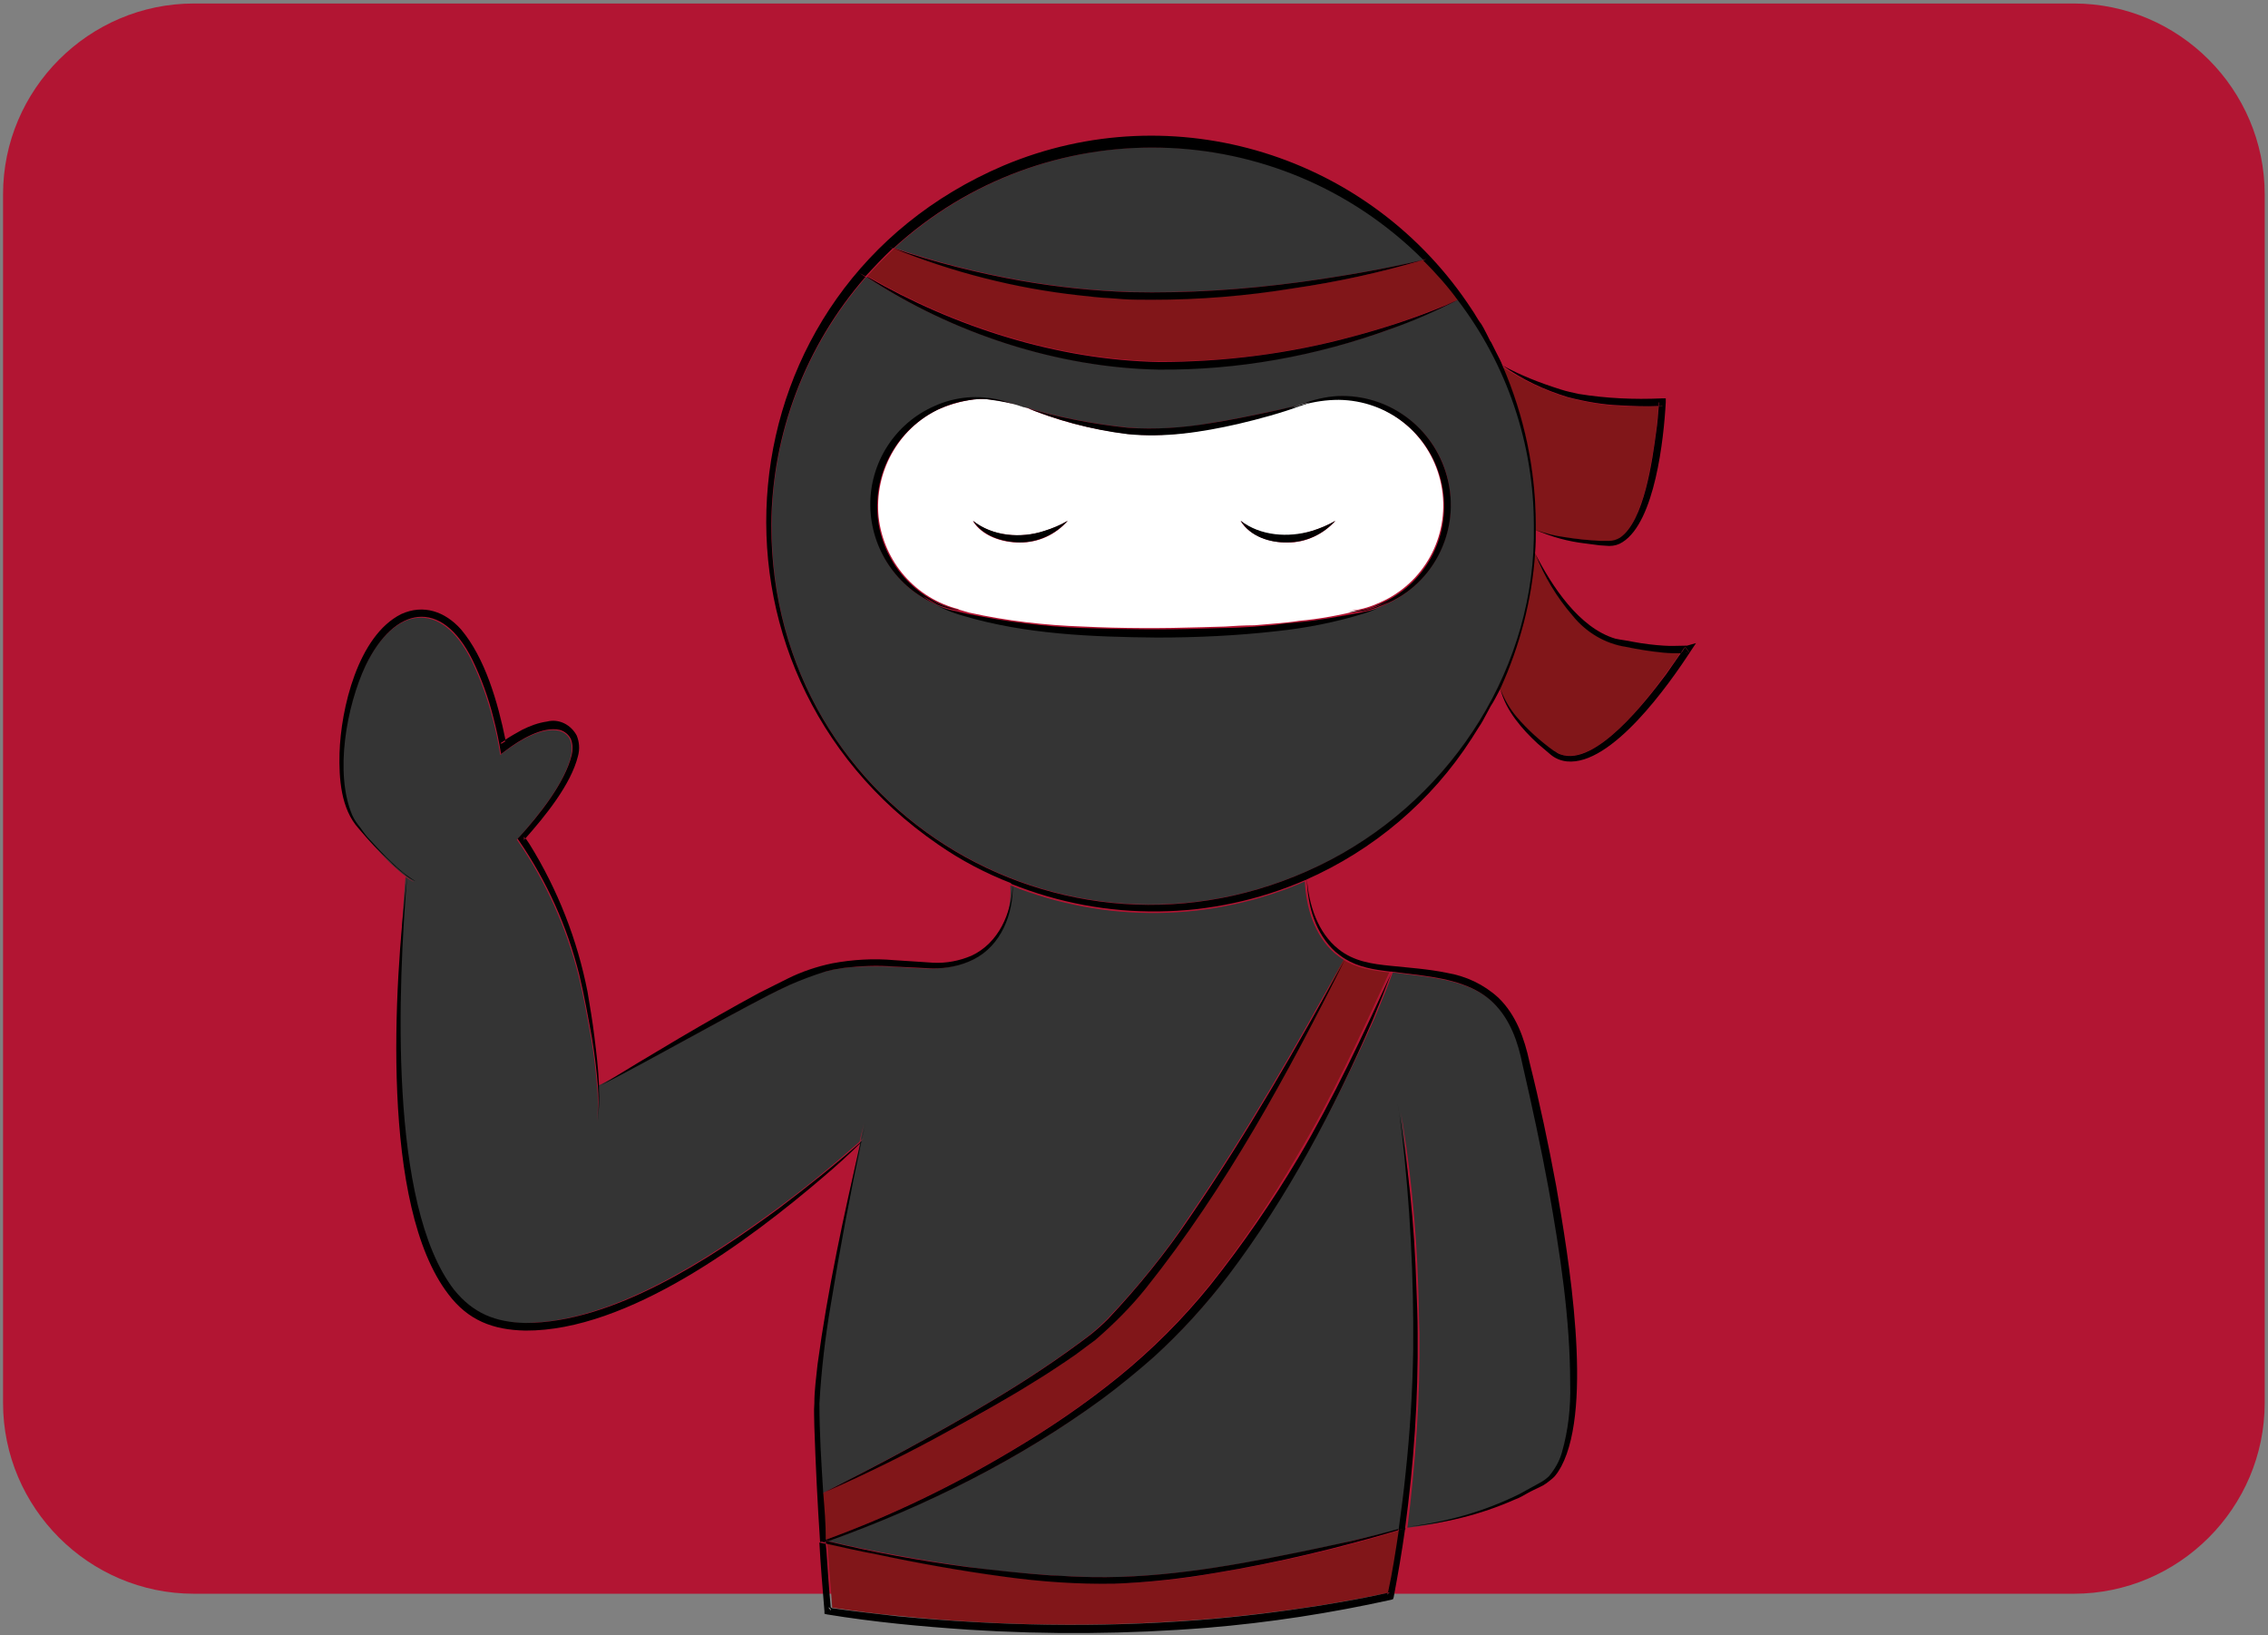 <?xml version="1.0" encoding="utf-8"?>
<!-- Generator: Adobe Illustrator 26.0.2, SVG Export Plug-In . SVG Version: 6.00 Build 0)  -->
<svg version="1.1" id="Слой_1" xmlns="http://www.w3.org/2000/svg" xmlns:xlink="http://www.w3.org/1999/xlink" x="0px" y="0px"
	 viewBox="0 0 356.6 257.1" style="enable-background:new 0 0 356.6 257.1;" xml:space="preserve">
<rect x="0" y="0" width="356.6" height="257.1" fill="#808080" stroke="none"/>
<style type="text/css">
	.st0{fill:#B21533;}
	.st1{fill:#343434;}
	.st2{fill:#811619;}
	.st3{fill:#FFFFFF;}
</style>
<desc>Created with Fabric.js 4.6.0</desc>
<g id="SynGjLUEaaD4C55BcyLmJ" transform="matrix(1 0 0 1 -587.92 214.15)">
	<g>
		<g vector-effect="non-scaling-stroke">
			<path class="st0" d="M618.4,36.4c-16.5,0-30-13.5-30-30v-190c0-16.5,13.5-30,30-30h295.6c16.5,0,30,13.5,30,30v190
				c0,16.5-13.5,30-30,30H618.4z"/>
		</g>
	</g>
</g>
<g id="fIdANkbweUKwt8NiHPwsV" transform="matrix(1 0 0 1 -577.71 289.07)">
	<path vector-effect="non-scaling-stroke" class="st1" d="M770.8-88.6c-3.5,4.7-7.5,9-11.8,12.9c-2.5,2.2-5.3,4.5-8,6.5
		c-13.1,9.7-27.9,16.9-43.1,22.4c7.3,1.7,14.7,3,22.2,4.1c4.2,0.6,8.7,1,13,1.3c1.3,0.1,3,0.2,4.3,0.2c11.6,0.5,23.1-1.5,34.4-3.8
		c1.8-0.4,3.9-0.8,5.7-1.2c3.5-0.8,6.9-1.6,10.4-2.5c0.4-3,0.8-6,1.1-8.9c0.6-6.4,1.1-13,1.1-19.5c0.2-11.4-0.4-22.8-1.7-34
		c-0.2-1.6-0.4-3.2-0.7-4.8c1.7,9.6,2.7,19.4,3,29.1c0.1,2.3,0.1,5,0.2,7.3c0.1,10.2-0.6,20.5-1.9,30.6c6.2-0.7,12.3-2.5,17.9-5.2
		c0.9-0.5,2-1,2.9-1.6c0.6-0.3,1.2-0.7,1.7-1.2c0.9-1.1,1.6-2.3,2-3.7c1-3.5,1.4-7.2,1.3-10.8c0-10.3-1.6-20.6-3.4-30.7
		c-1.2-6.5-2.5-13-4.1-19.5c-0.8-3.5-2-7.1-4.5-9.6c-1-1-2.2-1.8-3.5-2.4c-3.9-1.8-8.4-2-12.6-2.6c-0.9,2.5-1.9,4.9-2.9,7.3
		C787.4-114.7,780.1-101,770.8-88.6z"/>
</g>
<g id="S8o4PRW6pxYLDfP-uWUv3" transform="matrix(1 0 0 1 -592.15 285.06)">
	<path vector-effect="non-scaling-stroke" class="st2" d="M764.2-74.3c-0.8,0.7-2.2,1.6-3.1,2.3c-0.4,0.3-1.2,0.8-1.6,1.1
		c-1.5,1-3.3,2.2-4.8,3.1c-4.3,2.7-8.7,5.2-13.2,7.6c-6.5,3.5-13.2,6.8-20,9.9c0.2,2.4,0.3,4.9,0.5,7.3c10.1-3.7,19.8-8.4,29-13.9
		c5.9-3.5,11.5-7.3,16.8-11.6c5.3-4.3,10.1-9.1,14.4-14.4c5.1-6.4,9.7-13.2,13.8-20.3c5.5-9.2,10.2-19.4,14.6-29h-0.2
		c-2.6-0.3-5-0.7-7.1-2c-9,18-18.8,35.9-31.3,51.7C769.8-79.5,767.2-76.8,764.2-74.3z"/>
</g>
<g id="wEBgIfIlhX9t7MwGWthBA" transform="matrix(1 0 0 1 -583.41 136.6)">
	<path vector-effect="non-scaling-stroke" class="st2" d="M796-83.7c5-1.3,9.9-3,14.6-4.9c0.8-0.3,1.5-0.6,2.2-1
		c-1.7-2.2-3.5-4.3-5.4-6.2c-6.7,2-13.6,3.5-20.5,4.5c-7.3,1.1-14.8,1.7-22.2,1.8c-1.5,0-3.2,0-4.7-0.1c-0.9-0.1-3.2-0.2-4-0.3
		l-2.7-0.3c-10-1.1-19.9-3.6-29.2-7.4c-1.5,1.4-3,2.9-4.3,4.4c13.7,7.9,29.9,13.1,45.8,13.4C775.8-79.7,786-81,796-83.7z"/>
</g>
<g id="btEknb8t7OonPkbH5ZFjY" transform="matrix(1 0 0 1 -583.75 169.5)">
	<path vector-effect="non-scaling-stroke" class="st3" d="M761-101.3c-5.7-0.7-11.3-2.1-16.5-4.4c-1.6-0.4-3.3-0.8-5-1
		c-1.1-0.1-2.3-0.1-3.4,0.1c-1.7,0.3-3.3,0.8-4.9,1.5c-6.3,3.1-10,9.9-9.3,16.9c0.8,7,5.8,12.8,12.7,14.5h-0.2l1.7,0.5
		c5.9,1.3,11.9,2,18,2.2c6,0.3,12.7,0.3,18.7,0.1l3.5-0.1c1.3-0.1,3.3-0.2,4.7-0.2l3.5-0.3c1.1-0.1,2.3-0.2,3.5-0.4
		c3.3-0.3,6.5-0.9,9.7-1.7c-0.6,0.1-1.3,0.1-2,0.2c0.6-0.1,1.2-0.2,1.8-0.3c1.5-0.3,2.9-0.9,4.3-1.6c6.8-3.6,10.2-11.3,8.4-18.7
		s-8.4-12.7-16.1-12.8c-1.9,0-3.8,0.3-5.7,0.8c-3.3,1.1-6.6,2.1-10,2.9C772.7-101.6,766.8-100.7,761-101.3z M744.1-84.2
		c-2.8,0-5.9-1-7.4-3.4c3.1,2.4,7.5,2.8,11.2,1.6c1.3-0.4,2.5-0.9,3.7-1.6C749.7-85.4,747-84.2,744.1-84.2z M790-86
		c1.3-0.4,2.5-0.9,3.7-1.6c-1.9,2.1-4.6,3.4-7.5,3.4c-2.8,0-5.9-1-7.4-3.4C781.9-85.1,786.3-84.8,790-86z"/>
</g>
<g id="EVbvZGNxiULYa092n1zPT" transform="matrix(1 0 0 1 -583.97 123.2)">
	<path vector-effect="non-scaling-stroke" class="st1" d="M761.9-77.3c8.9,0.2,17.9-0.4,26.8-1.6c6.4-0.9,12.9-2,19.3-3.5
		c-22.8-22.8-59.6-23.6-83.4-1.8c6.5,2.2,13.2,3.9,20,5.1C750.3-78.1,756.1-77.5,761.9-77.3z"/>
</g>
<g id="Y4gJPCiH1dHK610Rt1jS1" transform="matrix(1 0 0 1 -633.54 254.48)">
	<path vector-effect="non-scaling-stroke" class="st1" d="M786.4-103.6c-2,0.9-4.2,1.4-6.4,1.4c-1.8,0-4.3-0.2-6.1-0.3
		c-2.6-0.1-5.2-0.1-7.8,0.2c-0.6,0.1-1.2,0.2-1.8,0.3l-1.2,0.3c-1.9,0.5-3.8,1.2-5.6,2.1c-1,0.5-2.3,1.1-3.3,1.6
		c-8.9,4.7-17.7,9.7-26.6,14.2v0.6c0.1,1.7,0,3.4-0.2,5.1c0.2-1.9,0.2-3.9,0-5.8c-0.2-2.4-0.5-4.9-0.9-7.2c-0.6-3.4-1.2-6.7-2-10
		c-1.9-7.5-5.1-14.7-9.5-21.1l-0.2-0.3l0.3-0.3c3-3.4,7.2-8.5,8.2-12.8c0.2-0.8,0.2-1.7-0.1-2.5c-0.3-0.8-1-1.3-1.8-1.5
		c-2.7-0.6-6.3,1.6-8.4,3.2l-0.8,0.6c-0.3-1.9-0.7-3.8-1.2-5.7c-0.8-3.1-1.9-6.2-3.3-9.1c-4.9-9.9-12.3-8.4-16.8,0.9
		c-3,6.3-4.9,16.9-2.1,23.5c0.3,0.7,0.8,1.4,1.3,2c0.4,0.5,1.1,1.4,1.5,1.9c1.1,1.2,2.2,2.4,3.3,3.5c1.2,1.1,2.4,2.2,3.8,3
		c-0.5-0.2-0.9-0.5-1.4-0.8c-1.4,16.8-2.9,51.5,7.4,64.9c3,3.8,6.5,5.2,11.2,5.2c13.7,0,28.9-10,39.7-17.9
		c4.5-3.3,8.9-6.9,13.1-10.6c0.2-1,0.5-2,0.7-3c-0.2,1-0.4,1.9-0.6,2.9l0.6-0.5l-0.6,0.6c-1.8,8.5-3.4,17-4.8,25.6
		c-0.9,5.2-1.5,10.4-1.8,15.6c0,4.7,0.3,9.4,0.6,14.1c4.4-2.2,8.7-4.5,13-6.8c4.4-2.4,8.9-4.9,13.2-7.5c5.4-3.2,10.7-6.7,15.7-10.5
		c1-0.8,1.9-1.6,2.8-2.5c4.8-5,9.2-10.4,13-16.2c8.9-13,16.7-26.6,24.3-40.4c-0.5-0.3-1-0.7-1.5-1.1c-3.1-2.8-4.4-7.1-4.6-11.2
		c-14.7,6.4-31.4,6.6-46.3,0.6C792.7-110.7,790.8-105.8,786.4-103.6z"/>
</g>
<g id="b_GVxly_EWyzpJy-ifD_p" transform="matrix(1 0 0 1 -591.25 336.65)">
	<path vector-effect="non-scaling-stroke" class="st2" d="M766.7-87.7c-5.8,0-11.6-0.3-17.4-1.1c-6.7-0.9-13.4-2.1-20-3.5
		c-2.7-0.5-5.3-1.1-8-1.7l0.1,0.9c0.2,3.1,0.5,6.2,0.7,9.2c3.5,0.5,7.1,1,10.6,1.3c15.6,1.6,31.4,1.8,47.1,0.6
		c6.4-0.5,12.9-1.3,19.3-2.3c3.5-0.6,7.1-1.2,10.6-2c0.6-3.2,1.2-6.5,1.7-9.8c-9.4,2.9-19,5.1-28.7,6.7
		C777.3-88.4,772-87.9,766.7-87.7z"/>
</g>
<g id="SBDSbJgxsXwgAyUBTx2lB" transform="matrix(1 0 0 1 -517.64 160)">
	<path vector-effect="non-scaling-stroke" class="st2" d="M769.2-74.9c0.2,0,1.2,0.1,1.4,0c0.6,0,1.2-0.2,1.7-0.5
		c3.8-2.6,5.1-12.3,5.7-16.7c0.2-1.3,0.3-2.7,0.4-4c-2,0-4,0-6-0.1c-2.8-0.1-5.6-0.6-8.3-1.3c-3.6-1.1-7-2.7-10.2-4.8
		c3.4,7.8,5.2,16.3,5.2,24.9v0.8c1.4,0.5,2.9,0.9,4.4,1.1C765.5-75.3,767.4-75.1,769.2-74.9z"/>
</g>
<g id="sQosh8QGm8BI7WHuJmlG9" transform="matrix(1 0 0 1 -516.21 191.54)">
	<path vector-effect="non-scaling-stroke" class="st2" d="M754.6-78.9c1.7,2,3.6,3.8,5.8,5.3c0.3,0.2,0.7,0.4,1.1,0.6
		c5.6,2.1,13.7-8.6,16.6-12.6c0.8-1.1,1.6-2.2,2.3-3.3c-0.9,0-1.8,0-2.8-0.1c-1.9-0.2-3.9-0.5-5.8-0.9c-3.3-0.6-6.3-2.4-8.4-5
		c-2.5-2.9-4.5-6.2-5.9-9.8c-0.5,7.4-2.4,14.7-5.5,21.4C752.6-81.6,753.5-80.2,754.6-78.9z"/>
</g>
<g id="knqPCt8cmjWcgNM7189Gk" transform="matrix(1 0 0 1 -584.88 181.53)">
	<path vector-effect="non-scaling-stroke" class="st1" d="M814.3-134.5c-3.5,1.8-7.1,3.3-10.8,4.7c-11.7,4.2-24.1,6.4-36.6,6.3
		c-16-0.3-32.5-5.8-45.8-14.5c-9.5,10.8-14.8,24.6-14.9,39c-0.1,45.7,47.9,73.5,88,52.6C813.6-56.5,826.4-77,826.3-99
		C826.3-111.8,822-124.3,814.3-134.5z M801.5-86c-0.7,0.3-1.4,0.6-2.1,0.8c-4.5,1.4-9.1,2.3-13.8,2.8c-6.2,0.7-12.5,1-18.8,1
		c-10.2-0.1-20.5-0.5-30.3-3.4c-1.1-0.3-2.2-0.8-3.3-1.2l-0.9-0.4c-6.3-2.6-10.4-8.7-10.4-15.5c-0.1-6.8,3.9-13,10.1-15.7
		c3.3-1.5,7-1.8,10.5-0.9c1,0.2,2.1,0.6,3.1,0.9l-0.2-0.1c5.5,1.7,11.2,2.8,16.9,3.4c4.3,0.3,8.6,0.1,12.8-0.7
		c3.3-0.5,6.6-1.2,9.9-1.9c1.5-0.3,2.9-0.6,4.4-1c1.9-0.7,3.8-1.1,5.9-1.3c8.4-0.3,15.9,5.6,17.4,13.9C814.2-97,809.5-88.8,801.5-86
		L801.5-86z"/>
</g>
<g id="wFx6RBfLFOl5sSt-a5TTO" transform="matrix(1 0 0 1 -585.23 171.04)">
	<path vector-effect="non-scaling-stroke" d="M821.1-62.7c3.1-6.8,5-14,5.5-21.4l-0.1-0.2c0,0,0,0.1,0.1,0.1
		c0.1-1.2,0.1-2.4,0.1-3.6h-0.1h0.1v-0.8c0-8.6-1.8-17-5.2-24.9l-0.3-0.2l0.3,0.2c-0.3-0.8-0.7-1.5-1.1-2.3l-0.7-1.4l-0.2-0.3
		l-0.5-1c-0.2-0.4-0.8-1.6-1.1-1.9c-0.3-0.4-0.9-1.5-1.2-1.9c-15.9-24.4-46.9-34-73.7-22.7c-45,19.2-50.3,79.2-10.3,106.7
		c3.6,2.5,7.4,4.5,11.5,6.1c0-0.1,0-0.3,0-0.4c0,0.2,0,0.3,0,0.5c14.9,6,31.6,5.8,46.3-0.6c0-0.2,0-0.4,0-0.7c0,0.2,0,0.4,0,0.7
		c10.7-4.7,19.8-12.4,26.1-22.2l1.2-1.9c0.3-0.4,0.9-1.5,1.1-1.9c0.2-0.4,0.5-0.9,0.7-1.3C820.2-60.9,820.6-61.8,821.1-62.7
		c0-0.1-0.1-0.2-0.1-0.4L821.1-62.7z M794.5-35.9c-40.1,21-88-6.9-88-52.6c0.1-14.4,5.4-28.2,14.8-39l-0.9-0.6l0.9,0.5
		c1.4-1.5,2.8-3,4.3-4.4l-0.7-0.3l0.8,0.3c23.8-21.8,60.5-21,83.3,1.8l0.5-0.1l-0.5,0.2c1.9,1.9,3.8,4,5.4,6.2l0.6-0.3l-0.6,0.3
		c7.8,10.2,12,22.7,12,35.5C826.8-66.5,813.9-46.1,794.5-35.9z"/>
</g>
<g id="S944obPZ416OqSlpMK0Mt" transform="matrix(1 0 0 1 -583.94 131.73)">
	<path vector-effect="non-scaling-stroke" d="M756.4-85c0.9,0.1,3.2,0.2,4,0.3c1.5,0.1,3.2,0.1,4.7,0.1c7.4,0,14.8-0.6,22.2-1.8
		c6.9-1,13.8-2.5,20.5-4.5l0,0c-6.3,1.5-12.8,2.6-19.3,3.5c-8.9,1.2-17.8,1.8-26.8,1.6c-5.8-0.2-11.6-0.8-17.3-1.8
		c-6.8-1.2-13.5-2.9-20-5.1l0,0c9.4,3.8,19.2,6.3,29.2,7.4L756.4-85z"/>
</g>
<g id="NBeYfVd5IbkkBYUPxywlI" transform="matrix(1 0 0 1 -541.98 129.37)">
	<path vector-effect="non-scaling-stroke" d="M766.5-88.7l-0.5,0.1l0,0L766.5-88.7z"/>
</g>
<g id="FP4vI6BrOzZhvHJrk8sUb" transform="matrix(1 0 0 1 -626.06 127.56)">
	<path vector-effect="non-scaling-stroke" d="M765.9-88.8l0.7,0.3l0,0L765.9-88.8z"/>
</g>
<g id="Ts0-cO8Hi_s5b8Biq-jeD" transform="matrix(1 0 0 1 -583.42 139.51)">
	<path vector-effect="non-scaling-stroke" d="M802.1-87.8c3.7-1.3,7.3-2.9,10.8-4.7l0,0c-0.7,0.3-1.5,0.7-2.2,1
		c-4.8,2-9.7,3.6-14.6,4.9c-9.9,2.7-20.2,4-30.5,4c-15.9-0.3-32.1-5.5-45.8-13.4v0.1c13.4,8.8,29.9,14.2,45.8,14.5
		C778-81.3,790.3-83.5,802.1-87.8z"/>
</g>
<g id="oFAVrz1UiOwlBfEQ1TKVx" transform="matrix(1 0 0 1 -630.5 131.92)">
	<path vector-effect="non-scaling-stroke" d="M765.8-88.9l0.9,0.6v0L765.8-88.9z"/>
</g>
<g id="_x31_qSvj1MD7YNb_x5F_e-G7JTTC" transform="matrix(1 0 0 1 -536.54 135.56)">
	<path vector-effect="non-scaling-stroke" d="M766.5-88.8l-0.6,0.3l0,0L766.5-88.8z"/>
</g>
<g id="_Tuky0s9Sabt40WyafSmE" transform="matrix(1 0 0 1 -617.46 167.83)">
	<path vector-effect="non-scaling-stroke" d="M765.8-72.6c0.7,0.3,1.5,0.5,2.2,0.7h0.2c-7.8-1.9-13.2-9.1-12.8-17.1
		c0.4-8,6.3-14.7,14.3-15.9c1.1-0.2,2.3-0.3,3.4-0.1c1.7,0.2,3.4,0.6,5,1H778c-1-0.3-2.1-0.6-3.1-0.9c-3.5-0.9-7.2-0.6-10.5,0.9
		c-6.2,2.7-10.2,8.9-10.1,15.7c0.1,6.8,4.2,12.9,10.4,15.5c-0.8-0.4-1.5-0.8-2.1-1.3C763.6-73.5,764.7-73,765.8-72.6z"/>
</g>
<g id="UJiiqoHamgoff4HqlycpG" transform="matrix(1 0 0 1 -549.9 167.96)">
	<path vector-effect="non-scaling-stroke" d="M777.4-93.1c-2.1-7.7-9.2-12.9-17.1-12.6c-2,0.1-4,0.6-5.8,1.3l1.3-0.3l-1.1,0.4
		c1.8-0.5,3.7-0.8,5.7-0.8c7.7,0.1,14.3,5.3,16.1,12.8s-1.7,15.2-8.4,18.7c-1.4,0.7-2.8,1.3-4.3,1.6c-0.6,0.1-1.2,0.2-1.8,0.3
		c0.7,0,1.3-0.1,1.9-0.2l0.6-0.2c0.9-0.3,1.9-0.6,2.8-0.9c0.5-0.2,1.1-0.5,1.6-0.8c-0.2,0.1-0.3,0.2-0.5,0.3
		c-0.5,0.3-1.1,0.6-1.7,0.9C775-75.4,779.8-84.4,777.4-93.1z"/>
</g>
<g id="KrHEbHwR4kE7rcm1eORif" transform="matrix(1 0 0 1 -583.73 154.65)">
	<path vector-effect="non-scaling-stroke" d="M744.5-90.8c5.3,2.2,10.8,3.7,16.5,4.4c5.8,0.6,11.7-0.3,17.4-1.6
		c3.4-0.8,6.7-1.7,10-2.9l-1.6,0.4l1.4-0.5c-1.5,0.3-2.9,0.7-4.4,1c-3.3,0.7-6.6,1.4-9.9,1.9c-4.2,0.7-8.5,1-12.8,0.7
		c-5.7-0.6-11.4-1.7-16.9-3.4l0.2,0.1L744.5-90.8L744.5-90.8z"/>
</g>
<g id="amdY08KEKRCbtdBzGt4Xu" transform="matrix(1 0 0 1 -605.52 152.49)">
	<path vector-effect="non-scaling-stroke" d="M766.4-88.6l-0.2-0.1h0.1L766.4-88.6z"/>
</g>
<g id="_x38_G7Qvej-f0-B3vKI-aAl4" transform="matrix(1 0 0 1 -561.79 152.34)">
	<path vector-effect="non-scaling-stroke" d="M766.5-88.6l1.1-0.4l-1.3,0.3l-1.4,0.5L766.5-88.6z"/>
</g>
<g id="kwSh6sLLHpj7IC1BQ7aQA" transform="matrix(1 0 0 1 -584.29 186.23)">
	<path vector-effect="non-scaling-stroke" d="M788.4-88.4c-1.1,0.1-2.4,0.2-3.5,0.4l-3.5,0.3c-1.3,0.1-3.4,0.2-4.7,0.2l-3.5,0.1
		c-6,0.2-12.7,0.1-18.7-0.1c-6-0.2-12-1-18-2.2l-1.7-0.4c-1.1-0.2-2.2-0.5-3.2-0.9l0.9,0.4c1.1,0.5,2.2,0.9,3.3,1.2
		c9.8,2.9,20.2,3.3,30.4,3.4c6.3,0,12.6-0.3,18.8-1c4.7-0.5,9.3-1.4,13.8-2.8c0.7-0.2,1.4-0.5,2.1-0.8c-0.9,0.3-1.8,0.5-2.8,0.7
		C794.9-89.3,791.7-88.7,788.4-88.4z"/>
</g>
<g id="RIf5FfHk3ANcmCQzl8whd" transform="matrix(1 0 0 1 -618.35 183.46)">
	<path vector-effect="non-scaling-stroke" d="M766.7-88.2c-1.1-0.4-2.2-0.9-3.1-1.6c0.6,0.5,1.4,1,2.1,1.4c1,0.4,2.1,0.7,3.2,0.9
		C768.2-87.7,767.4-88,766.7-88.2z"/>
</g>
<g id="S2OB9n8jWpL4agn_A8xnL" transform="matrix(1 0 0 1 -549.92 183.86)">
	<path vector-effect="non-scaling-stroke" d="M768.7-89.6c-0.5,0.3-1,0.6-1.6,0.8c-0.9,0.4-1.8,0.7-2.8,0.9l-0.6,0.2
		c1-0.1,1.9-0.4,2.8-0.7c0.6-0.3,1.1-0.5,1.7-0.9C768.4-89.4,768.6-89.5,768.7-89.6z"/>
</g>
<g id="Z-Kzhk2M-jQcoP6cuhe7u" transform="matrix(1 0 0 1 -605.81 172.26)">
	<path vector-effect="non-scaling-stroke" d="M758.8-90.4c1.5,2.4,4.7,3.4,7.4,3.4c2.9,0,5.6-1.3,7.5-3.4c-1.2,0.7-2.4,1.2-3.7,1.6
		C766.4-87.6,761.9-87.9,758.8-90.4z"/>
</g>
<g id="WCimBdPSyjByde5K63sCh" transform="matrix(1 0 0 1 -563.73 172.26)">
	<path vector-effect="non-scaling-stroke" d="M766.2-87c2.9,0,5.6-1.3,7.5-3.4c-1.2,0.7-2.4,1.2-3.7,1.6c-3.7,1.1-8.1,0.8-11.2-1.6
		C760.3-87.9,763.4-86.9,766.2-87z"/>
</g>
<g id="ZojmyMxZepAvHQjP1jbB2" transform="matrix(1 0 0 1 -505.04 152.22)">
	<path vector-effect="non-scaling-stroke" d="M765.9-89c0,0.2,0,0.4,0,0.6h0.6L765.9-89z"/>
</g>
<g id="mBnkfivc4pWQ8HzRahhOp" transform="matrix(1 0 0 1 -517.19 160.43)">
	<path vector-effect="non-scaling-stroke" d="M763.7-98c2.7,0.7,5.5,1.2,8.3,1.3c2,0.1,4,0.2,6,0.1c0-0.2,0-0.4,0-0.6l0.6,0.6H778
		c-0.1,1.3-0.2,2.7-0.4,4c-0.6,4.5-1.9,14.1-5.7,16.7c-0.5,0.3-1.1,0.5-1.7,0.5c-0.2,0-1.2,0-1.4,0c-1.9-0.1-3.8-0.3-5.7-0.6
		c-1.5-0.2-3-0.6-4.4-1.1l0,0c2.5,1.1,5.1,1.8,7.7,2.1c0.7,0.1,1.6,0.2,2.3,0.3c0.2,0,1.3,0.1,1.5,0.1c0.8,0,1.5-0.2,2.1-0.6
		c5.1-3.2,6.5-16.3,6.8-22v-0.6h-0.6c-4.4,0.2-8.8,0-13.1-0.7c-0.9-0.2-1.9-0.4-2.8-0.7c-3.2-1-6.3-2.2-9.2-3.8v0
		C756.6-100.7,760.1-99.1,763.7-98z"/>
</g>
<g id="zFCTekKBVprYQcsqm7pLK" transform="matrix(1 0 0 1 -530.08 146.24)">
	<path vector-effect="non-scaling-stroke" d="M766.4-88.5L766.4-88.5l-0.3-0.2L766.4-88.5z"/>
</g>
<g id="_x2D__x5F_3GdvN7L7sbzc1EjfZgM" transform="matrix(1 0 0 1 -524.77 171.98)">
	<path vector-effect="non-scaling-stroke" d="M766.2-88.6L766.2-88.6L766.2-88.6L766.2-88.6z"/>
</g>
<g id="_x34_CvoCkJK29ZyWBqFXpYck" transform="matrix(1 0 0 1 -515.03 191.9)">
	<path vector-effect="non-scaling-stroke" d="M776.6-90.4c-1.6-0.1-3.2-0.3-4.8-0.6c-0.9-0.2-1.9-0.3-2.8-0.5
		c-5.7-1.7-10-8.3-12.6-13.4l0,0c1.4,3.6,3.4,6.9,5.9,9.8c2.1,2.6,5.1,4.4,8.4,4.9c1.9,0.4,3.8,0.7,5.8,0.9c0.9,0.1,1.8,0.1,2.8,0.1
		c0.2-0.3,0.4-0.7,0.7-1l0.6,0.8l-0.3,0.1c-0.3,0-0.7,0.1-1,0.1c-0.8,1.1-1.5,2.2-2.3,3.3c-3,4-11.1,14.6-16.6,12.6
		c-0.4-0.1-0.7-0.4-1.1-0.6c-2.1-1.5-4.1-3.3-5.8-5.3c-1.1-1.3-1.9-2.7-2.5-4.2l0,0c0.8,3.2,3.4,6.2,5.8,8.4c0.6,0.5,1.4,1.2,2,1.7
		c0.7,0.6,1.6,1,2.6,1.1c7,0.7,16-12,19.5-17.4l0.8-1.2l-1.4,0.4C779-90.4,777.8-90.3,776.6-90.4z"/>
</g>
<g id="bwqK5d2zHvLhsHqLDO5Dv" transform="matrix(1 0 0 1 -501.35 190.83)">
	<path vector-effect="non-scaling-stroke" d="M766.9-88.3l-0.6-0.8c-0.2,0.3-0.4,0.7-0.7,1c0.3,0,0.7,0,1-0.1L766.9-88.3z"/>
</g>
<g id="R9p3y0WfcmzXStsVP6XRc" transform="matrix(1 0 0 1 -530.42 196.89)">
	<path vector-effect="non-scaling-stroke" d="M766.2-88.8c0,0.1,0,0.2,0.1,0.3l0,0L766.2-88.8z"/>
</g>
<g id="C-92MiZmNl6r3yqGfuFw-" transform="matrix(1 0 0 1 -524.93 175.57)">
	<path vector-effect="non-scaling-stroke" d="M766.3-88.6L766.3-88.6c0,0-0.1-0.1-0.1-0.1L766.3-88.6z"/>
</g>
<g id="BZfjnqOgOSUcAW9cwif5Y" transform="matrix(1 0 0 1 -639.56 243.55)">
	<path vector-effect="non-scaling-stroke" d="M760.4-87.1c1-0.5,2.2-1.1,3.3-1.6c1.8-0.8,3.7-1.5,5.6-2.1l1.2-0.3
		c0.6-0.1,1.2-0.2,1.8-0.3c2.6-0.3,5.2-0.4,7.8-0.2c1.8,0.1,4.3,0.2,6.1,0.3c2.2,0,4.4-0.4,6.4-1.4c4.4-2.2,6.3-7.2,6.2-11.8l0,0
		c-0.2,4.5-2.2,9.2-6.5,11.2c-1.9,0.8-3.9,1.2-6,1.1c-1.7-0.1-4.3-0.3-6.1-0.4c-3.3-0.3-6.6-0.1-9.8,0.5c-2.4,0.5-4.8,1.3-7,2.4
		c-1.4,0.7-3,1.5-4.4,2.2c-8.5,4.6-16.8,9.6-25,14.6l0,0C742.7-77.4,751.4-82.4,760.4-87.1z"/>
</g>
<g id="goCNcztxnEWwuUvL8LILY" transform="matrix(1 0 0 1 -607.2 227.49)">
	<path vector-effect="non-scaling-stroke" d="M766.2-88.9c0,0.1,0,0.3,0,0.4l0,0C766.2-88.6,766.2-88.7,766.2-88.9z"/>
</g>
<g id="n9WLTlHF2jr-ykqG_XpTe" transform="matrix(1 0 0 1 -686.98 205.6)">
	<path vector-effect="non-scaling-stroke" d="M766.7-88.2c-0.1-0.3-0.1-0.6-0.2-0.9l-0.8,0.5L766.7-88.2z"/>
</g>
<g id="_x33_YuGCiAmKbKHXRG25aISc" transform="matrix(1 0 0 1 -692.42 224.84)">
	<path vector-effect="non-scaling-stroke" d="M756.4-87.1c0.4,0.3,0.9,0.6,1.4,0.8c-1.4-0.8-2.7-1.9-3.8-3c-1.2-1.1-2.3-2.3-3.4-3.5
		c-0.5-0.5-1.1-1.3-1.5-1.9c-0.5-0.6-1-1.3-1.3-2c-2.8-6.6-0.9-17.1,2.1-23.5c4.5-9.3,11.9-10.8,16.8-0.9c1.4,2.9,2.5,5.9,3.3,9.1
		c0.5,1.9,0.9,3.8,1.2,5.7l0.8-0.6c2.1-1.6,5.7-3.8,8.4-3.2c0.8,0.2,1.5,0.8,1.8,1.5c0.3,0.8,0.3,1.7,0.1,2.5
		c-1.1,4.4-5.2,9.5-8.2,12.8l-0.3,0.3l0.2,0.3c4.4,6.4,7.6,13.5,9.5,21.1c0.8,3.3,1.4,6.7,2,10c0.4,2.4,0.7,4.8,0.9,7.2
		c0.2,1.9,0.2,3.9,0,5.8c0.2-1.7,0.3-3.4,0.2-5.1v-0.6l-0.2,0.1l0.2-0.1c-0.1-2.5-0.4-4.9-0.7-7.4c-0.3-2.5-0.7-4.8-1.1-7.2
		c-1.6-8.2-4.7-16.1-9.1-23.2c-0.2-0.3-0.4-0.6-0.6-0.9l-0.3,0.3v-0.6l0.2,0.3c3.1-3.5,7.2-8.5,8.3-13c0.3-1.1,0.2-2.2-0.2-3.2
		c-0.9-1.7-2.8-2.7-4.7-2.2c-1.4,0.2-2.7,0.7-3.9,1.3c-0.9,0.5-1.8,1-2.7,1.6c0.1,0.3,0.1,0.6,0.2,0.9l-0.9-0.4l0.8-0.5
		c-1.2-5.9-3.2-12.9-7-17.4c-2.5-2.8-5.9-4-9.4-2.4c-6.8,3.4-9.5,14.9-9.7,21.9c-0.1,3.9,0.2,8.7,3,11.8c1.6,1.9,3.3,3.7,5.1,5.3
		C754.7-88.4,755.6-87.8,756.4-87.1L756.4-87.1L756.4-87.1z"/>
</g>
<g id="dKHkb6inJbO1mz4NtUJre" transform="matrix(1 0 0 1 -683.76 220.66)">
	<path vector-effect="non-scaling-stroke" d="M766.1-88.3l0.3-0.3l-0.2-0.3L766.1-88.3z"/>
</g>
<g id="a38bMh4eijdL52NSkbRGk" transform="matrix(1 0 0 1 -672.16 259.42)">
	<path vector-effect="non-scaling-stroke" d="M766.3-88.7L766.3-88.7l-0.2,0.1L766.3-88.7z"/>
</g>
<g id="_x32_pofqcW2h7m7QnhpdgjUw" transform="matrix(1 0 0 1 -630.39 267.76)">
	<path vector-effect="non-scaling-stroke" d="M765.9-88.4L765.9-88.4l0.6-0.5L765.9-88.4z"/>
</g>
<g id="qY4XpId6CL88k8OurY4sM" transform="matrix(1 0 0 1 -667.39 262.08)">
	<path vector-effect="non-scaling-stroke" d="M789.7-72c-10.8,7.9-26,17.9-39.7,17.9c-4.7-0.1-8.2-1.5-11.2-5.2
		c-10.4-13.4-8.8-48.1-7.4-64.9l0,0c-2.1,17.1-4.2,51.7,6.5,65.6c3.1,4.1,7,5.6,12.1,5.7c16.1,0.1,35.1-14.1,46.9-24.2
		c2-1.7,4-3.5,5.9-5.4v-0.1C798.6-78.9,794.2-75.4,789.7-72z"/>
</g>
<g id="zhuMsYFKvaZUlXhAzGRU7" transform="matrix(1 0 0 1 -702.22 226.41)">
	<path vector-effect="non-scaling-stroke" d="M766.2-88.6L766.2-88.6L766.2-88.6z"/>
</g>
<g id="zJ6SiCQlgtH9l8NEoZhrB" transform="matrix(1 0 0 1 -539.52 277.94)">
	<path vector-effect="non-scaling-stroke" d="M749.5-128.3c0.5,0.4,1,0.8,1.5,1.1c0-0.1,0.1-0.1,0.1-0.2l-0.1,0.2
		c2.1,1.3,4.5,1.7,7.1,2h0.2l0.1-0.3c0,0.1-0.1,0.2-0.1,0.3c4.2,0.6,8.7,0.8,12.6,2.6c1.3,0.6,2.5,1.4,3.5,2.4
		c2.6,2.6,3.8,6.1,4.5,9.6c1.5,6.5,2.9,13,4.1,19.5c1.8,10.1,3.4,20.4,3.4,30.7c0.1,3.7-0.3,7.3-1.3,10.8c-0.4,1.4-1.1,2.6-2,3.7
		c-0.5,0.5-1.1,0.9-1.7,1.2c-0.9,0.5-2,1.1-2.9,1.6c-5.6,2.8-11.7,4.5-17.9,5.2l0,0c5.9-0.5,11.7-1.9,17.1-4.3c0.6-0.2,1.5-0.7,2-1
		c0.5-0.3,1.4-0.7,2-1c0.7-0.3,1.3-0.8,1.9-1.3c0.6-0.5,1-1.2,1.4-1.9c5.1-9.6,1.1-33.2-0.8-44.1c-1.2-6.5-2.6-13.1-4.2-19.5
		c-0.8-3.7-2.1-7.4-4.9-10.1c-2.3-2.1-5.1-3.4-8.1-3.9c-2.9-0.6-5.9-0.8-8.8-1.1c-3-0.3-5.8-0.7-8.2-2.6c-3.3-2.6-4.7-7-5-11.1l0,0
		C745.1-135.4,746.4-131.1,749.5-128.3z"/>
</g>
<g id="_x33_Sgj2-gFnUgivJKtEAHkd" transform="matrix(1 0 0 1 -560.9 226.75)">
	<path vector-effect="non-scaling-stroke" d="M766.3-88.3L766.3-88.3c0-0.2,0-0.5,0-0.7C766.2-88.8,766.2-88.5,766.3-88.3z"/>
</g>
<g id="_zG7MTxc4_mkV-Xik-yMN" transform="matrix(1 0 0 1 -634.46 299.52)">
	<path vector-effect="non-scaling-stroke" d="M763.9-64.8l-0.4,0.2L763.9-64.8c-0.3-4.7-0.6-9.4-0.6-14.1c0.3-5.2,0.9-10.4,1.8-15.6
		c1.4-8.6,3-17.1,4.8-25.6l-0.1,0.1c-2.7,11.6-5.2,23.2-6.8,35c-0.2,2-0.5,4-0.5,6.1c-0.1,1.2,0,2.5,0,3.7c0.2,6,0.5,12.1,0.9,18.1
		l0.9-0.3C764.3-60,764.1-62.4,763.9-64.8z"/>
</g>
<g id="vuTCoWWTeUEdXqcOjEDPk" transform="matrix(1 0 0 1 -635.59 341.58)">
	<path vector-effect="non-scaling-stroke" d="M766.4-88.4v-0.4l-0.4-0.1L766.4-88.4z"/>
</g>
<g id="_BlaRXPuh1FLjLBPgm5K0" transform="matrix(1 0 0 1 -547.75 339.19)">
	<path vector-effect="non-scaling-stroke" d="M766.4-88.8l-0.3,0.1l-0.1,0.3L766.4-88.8z"/>
</g>
<g id="UOocYvMu3Xwn2jec48s25" transform="matrix(1 0 0 1 -591.27 337.1)">
	<path vector-effect="non-scaling-stroke" d="M812.2-96.8l-1,0.3c-0.5,3.3-1,6.6-1.7,9.8l0.3-0.1l-0.4,0.4l0.1-0.3
		c-3.5,0.8-7,1.4-10.6,2c-6.4,1-12.8,1.8-19.3,2.3c-15.7,1.2-31.4,0.9-47.1-0.6c-3.5-0.4-7.1-0.8-10.6-1.3v0.4l-0.4-0.5l0.4,0.1
		c-0.3-3.1-0.5-6.2-0.7-9.2l-0.1-0.9l-1-0.2c0.2,3.6,0.5,7.2,0.8,10.8v0.4l0.4,0.1c7.3,1.2,14.8,1.9,22.2,2.4
		c12.5,0.8,25.1,0.7,37.6-0.3c9.7-0.8,19.4-2.3,28.9-4.4l0.3-0.1l0.1-0.3C811.1-89.7,811.7-93.2,812.2-96.8l-0.1,0L812.2-96.8z"/>
</g>
<g id="LSgNVt6yh6-cruyUNU-gC" transform="matrix(1 0 0 1 -544.9 295.43)">
	<path vector-effect="non-scaling-stroke" d="M767.8-85.8c0-2.3-0.1-5-0.2-7.3c-0.3-9.8-1.3-19.5-3-29.1c0.3,1.6,0.5,3.2,0.7,4.8
		c1.3,11.3,1.9,22.7,1.8,34.1c-0.1,6.5-0.5,13-1.2,19.5c-0.3,3-0.7,6-1.1,8.9l0.9-0.2v0.1h0.1C767.2-65.3,767.9-75.6,767.8-85.8z"/>
</g>
<g id="bZsRTqFyY0HwhIjH0B4qb" transform="matrix(1 0 0 1 -630.47 266.59)">
	<path vector-effect="non-scaling-stroke" d="M765.9-87.2L765.9-87.2c0.3-1.1,0.5-2,0.7-3C766.4-89.1,766.1-88.2,765.9-87.2z"/>
</g>
<g id="CVq15dAExqmWa_AIx2PaL" transform="matrix(1 0 0 1 -630.74 268.07)">
	<path vector-effect="non-scaling-stroke" d="M766.3-88.7L766.3-88.7l-0.1,0.1L766.3-88.7L766.3-88.7z"/>
</g>
<g id="vDQr-H0XSA6wEwuekNQwG" transform="matrix(1 0 0 1 -545.28 328.91)">
	<path vector-effect="non-scaling-stroke" d="M766.2-88.6"/>
</g>
<g id="F_e5ER1sqSJVNPjUcL5Tp" transform="matrix(1 0 0 1 -595.79 281.37)">
	<path vector-effect="non-scaling-stroke" d="M770-74c-0.9,0.9-1.8,1.7-2.8,2.5c-5,3.8-10.3,7.3-15.7,10.5
		c-4.3,2.6-8.8,5.1-13.2,7.5c-4.4,2.4-8.7,4.6-13,6.8l0,0c6.8-3,13.5-6.3,20-9.9c4.4-2.4,8.9-4.9,13.2-7.6c1.5-0.9,3.3-2.1,4.8-3.1
		c0.4-0.3,1.2-0.8,1.6-1.1c0.9-0.7,2.2-1.6,3.1-2.3c2.9-2.5,5.6-5.2,8-8.2c12.6-15.8,22.3-33.7,31.3-51.7l0,0
		c-7.6,13.8-15.4,27.4-24.3,40.4C779.1-84.4,774.7-79,770-74z"/>
</g>
<g id="EEGNEAfGbxLfN87wVY8-M" transform="matrix(1 0 0 1 -554.75 239.34)">
	<path vector-effect="non-scaling-stroke" d="M766.3-88.8c0,0.1-0.1,0.1-0.1,0.2l0,0L766.3-88.8z"/>
</g>
<g id="ogqNvvx0qVTEs0xhIga48" transform="matrix(1 0 0 1 -637 323.42)">
	<path vector-effect="non-scaling-stroke" d="M766-88.6l0.4-0.2l0,0L766-88.6z"/>
</g>
<g id="Us5dXxwEamEFhbKDdYawm" transform="matrix(1 0 0 1 -636.17 330.97)">
	<path vector-effect="non-scaling-stroke" d="M766.2-88.7L766.2-88.7l0.1,0L766.2-88.7z"/>
</g>
<g id="d1fVH-pRxtxhqgecESJIS" transform="matrix(1 0 0 1 -591.24 333.37)">
	<path vector-effect="non-scaling-stroke" d="M800.9-90.5c-1.8,0.4-3.8,0.8-5.7,1.2c-11.3,2.3-22.8,4.3-34.4,3.8
		c-1.3,0-3-0.2-4.3-0.2c-4.3-0.3-8.7-0.8-13-1.3c-7.5-1-14.9-2.3-22.2-4.1l-0.2,0.1v0.3c2.7,0.6,5.3,1.2,8,1.7
		c6.6,1.4,13.3,2.6,20,3.5c5.8,0.8,11.6,1.2,17.4,1.1c5.3-0.2,10.7-0.8,15.9-1.7c9.7-1.6,19.3-3.9,28.7-6.7c0-0.1,0-0.1,0-0.2
		C807.8-92.1,804.4-91.2,800.9-90.5z"/>
</g>
<g id="UcV-6Foq1UvHWVsRVY5iB" transform="matrix(1 0 0 1 -637.26 330.99)">
	<path vector-effect="non-scaling-stroke" d="M766.2-88.6h0.2v-0.1L766.2-88.6z"/>
</g>
<g id="n0cFt_iGia4JEDqmutRHT" transform="matrix(1 0 0 1 -591.84 286.18)">
	<path vector-effect="non-scaling-stroke" d="M782.1-84.1c-4.3,5.3-9.1,10.1-14.4,14.4c-5.3,4.3-10.9,8.1-16.8,11.6
		c-9.2,5.5-18.9,10.2-29,13.9v0.3h0.2c15.3-5.5,30-12.8,43.1-22.4c2.7-2,5.5-4.3,8-6.5c4.3-3.9,8.3-8.3,11.8-12.9
		c9.3-12.3,16.6-26.1,22.7-40.2c1-2.4,2-4.9,2.9-7.3l0,0c-4.4,9.6-9.1,19.7-14.6,29C791.9-97.3,787.2-90.5,782.1-84.1z"/>
</g>
<g id="_x37_a53yXqm8HNdsafH7IjD9" transform="matrix(1 0 0 1 -547.46 241.33)">
	<path vector-effect="non-scaling-stroke" d="M766.3-88.8l-0.1,0.3l0,0C766.2-88.6,766.3-88.7,766.3-88.8z"/>
</g>
<g id="_1MSPPbaHmP_JJnXYYrWU" transform="matrix(1 0 0 1 -545.72 329.07)">
	<path vector-effect="non-scaling-stroke" d="M765.7-88.6c0,0.1,0,0.1,0,0.2l1-0.3l0,0l0,0v-0.1L765.7-88.6z"/>
</g>
<g id="WEFoLZ4SCkOlL5Cu6DQj_" transform="matrix(1 0 0 1 -636.66 330.97)">
	<path vector-effect="non-scaling-stroke" d="M766.7-88.6l-0.4,0.2v-0.3L766.7-88.6V-89l-0.9,0.3v0.1l1,0.2L766.7-88.6z"/>
</g>
<g id="W5U_Chw7vg7Xh5RpFUdNC" transform="matrix(1 0 0 1 -636.48 331)">
	<path vector-effect="non-scaling-stroke" d="M766-88.8v0.3l0.4-0.2v-0.1L766-88.8z"/>
</g>
<g id="KsLDT8ht091aG_Zc8Fvck" transform="matrix(1 0 0 1 -545.28 328.91)">
	<path vector-effect="non-scaling-stroke" d="M766.2-88.6L766.2-88.6L766.2-88.6z"/>
</g>
</svg>
